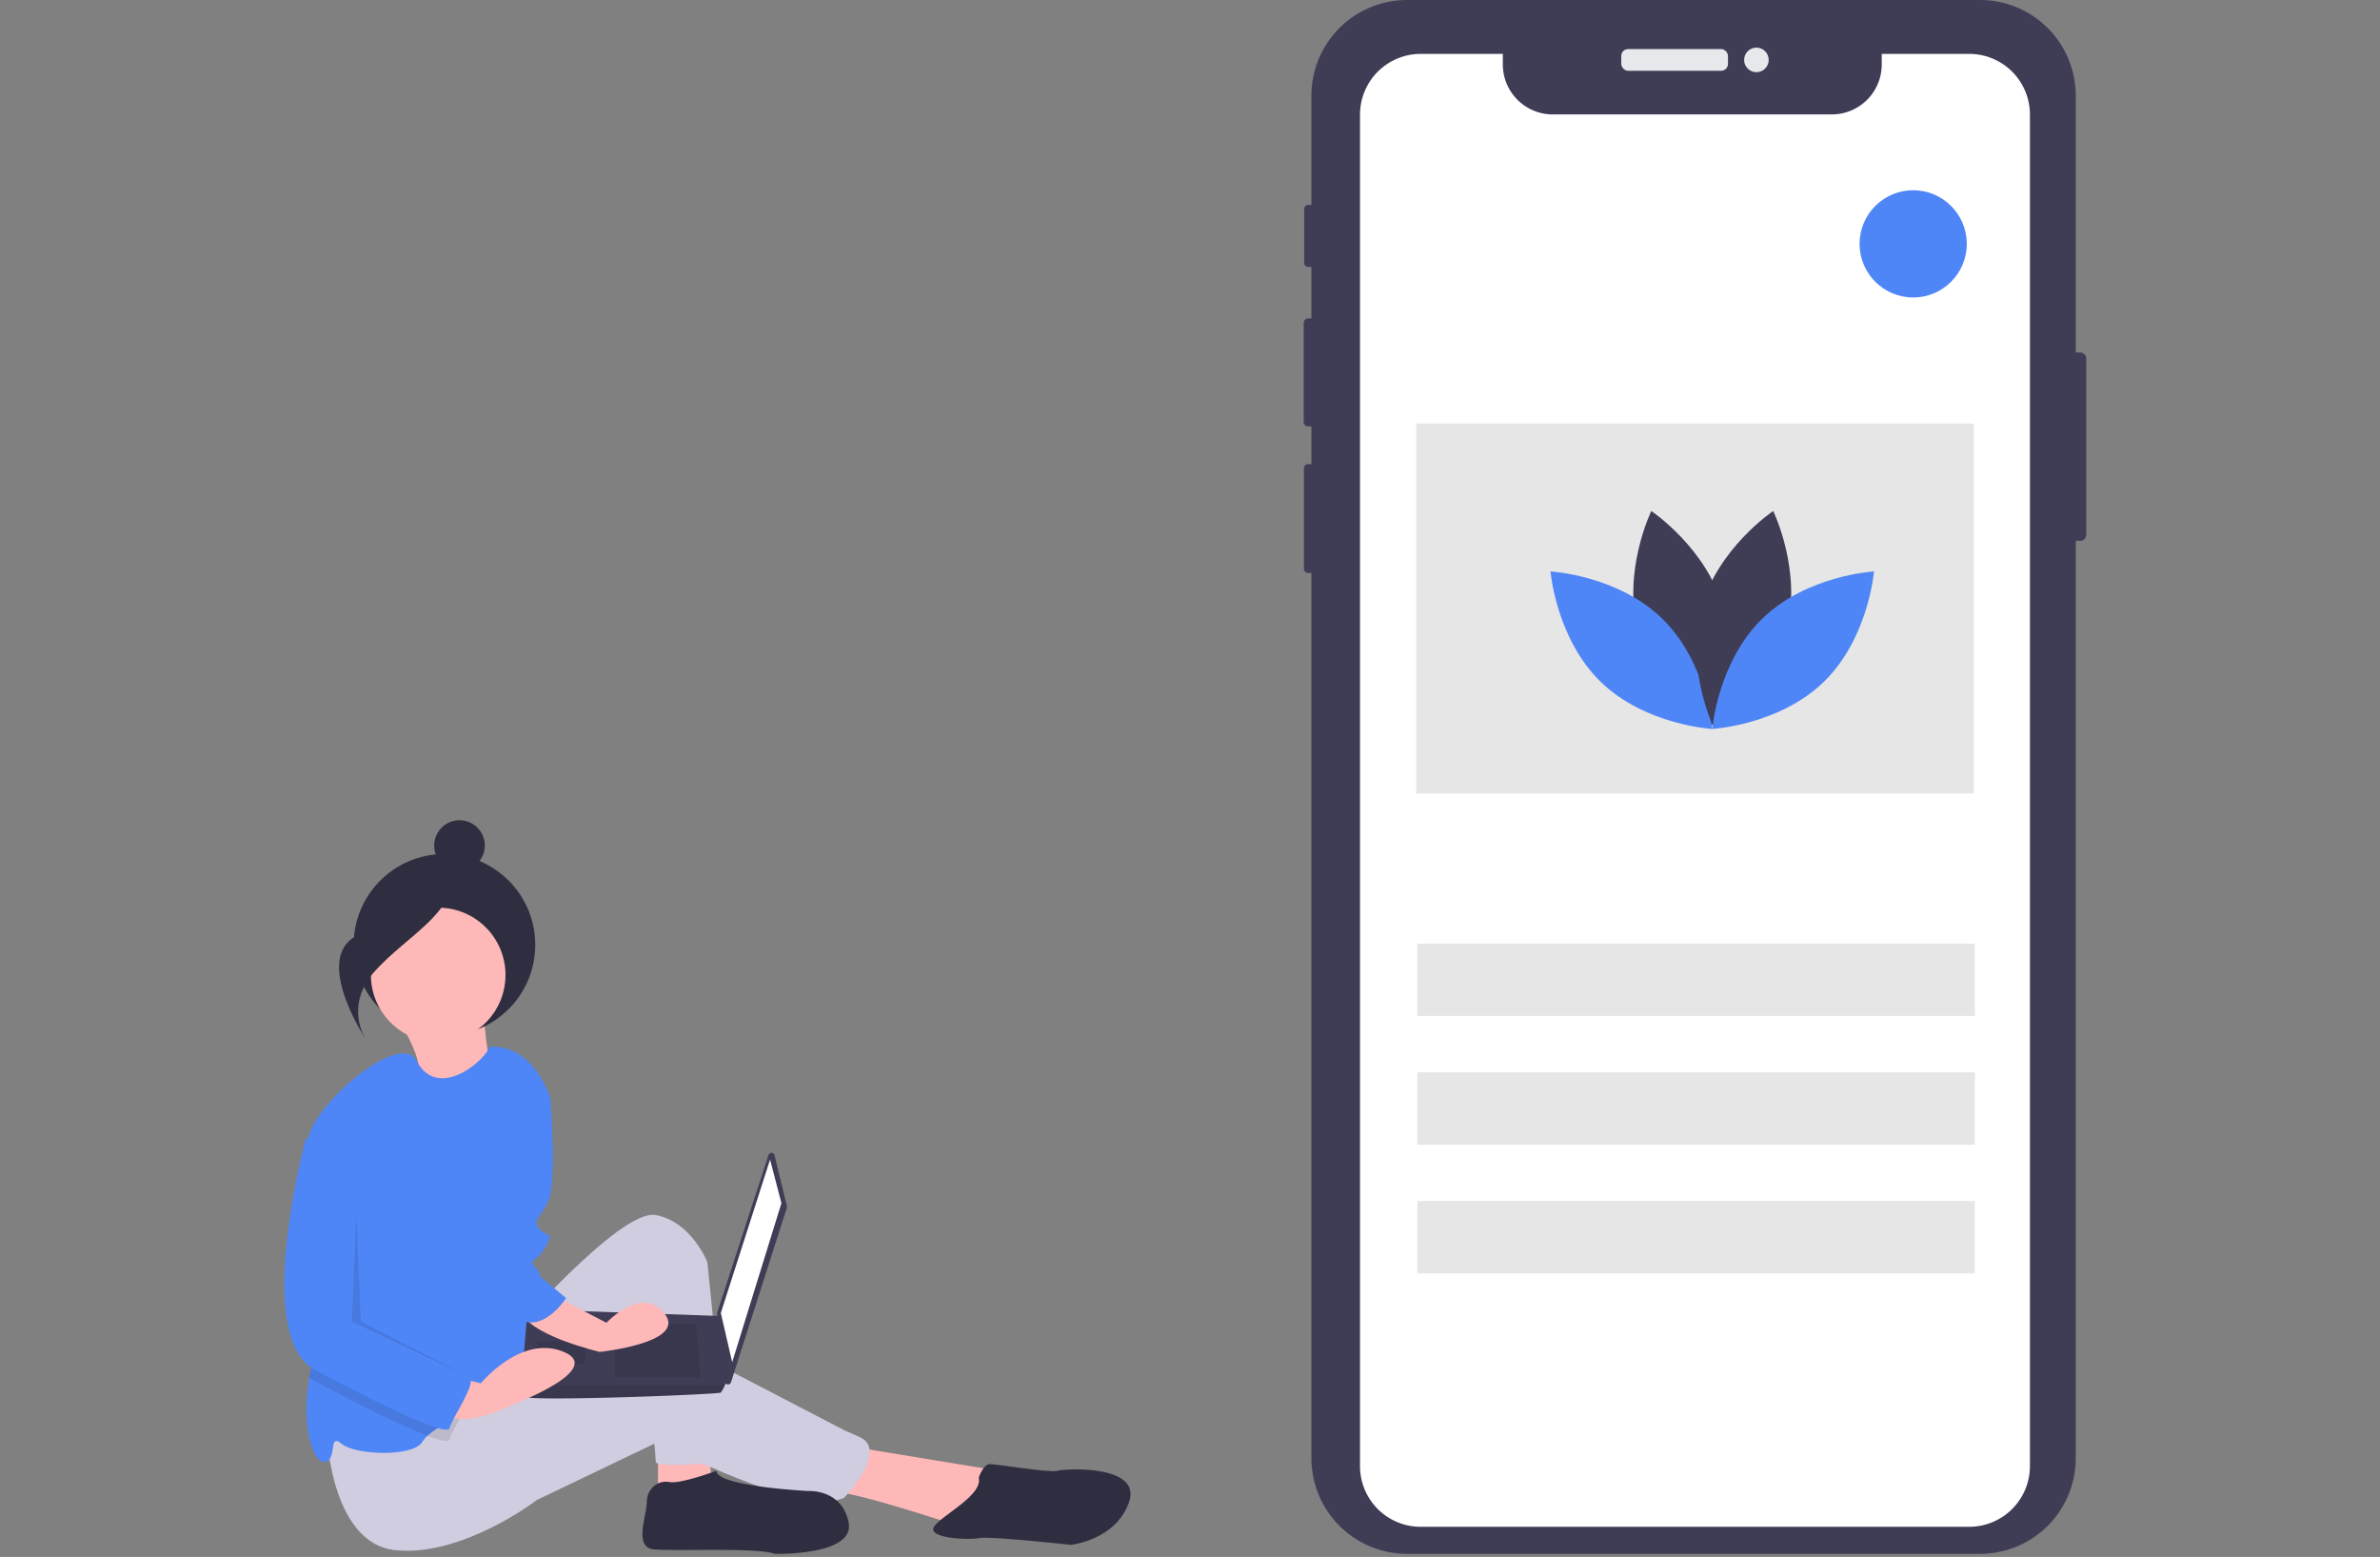 <svg height="580.723" viewBox="0 0 888 580.723" width="888" xmlns="http://www.w3.org/2000/svg"><rect x="0" y="0" width="888" height="580.723" fill="#808080" stroke="none"/><path d="m304.558 539.723s10.804 17.136 6.946 21.776 28.95 4.756 28.95 4.756-4.928-24.928-3.478-30.665z" fill="#ffb8b8" transform="translate(-156 -159.638)"/><circle cx="165.825" cy="352.416" fill="#2f2e41" r="33.88"/><path d="m245.51 536.052v20.085l20.084-4.185-1.673-14.226z" fill="#ffb8b8"/><path d="m472.642 699.038 56.069 9.205-14.226 20.921s-39.332-13.39-49.374-13.39 7.532-16.737 7.532-16.737z" fill="#ffb8b8" transform="translate(-156 -159.638)"/><path d="m345.441 658.869s41.843-48.537 55.232-46.027 19.248 17.574 19.248 17.574l7.532 74.48s-26.779 2.511-26.779 0-5.021-56.069-5.021-56.069-39.332 87.033-60.253 29.29z" fill="#d0cde1" transform="translate(-156 -159.638)"/><path d="m277.656 691.506s.837 43.843 25.942 46.353 52.722-18.737 52.722-18.737l45.19-21.649s53.559 28.344 69.459 20.813c0 0 16.737-17.574 5.858-22.595s-.837 0-.837 0l-64.438-33.474s-12.553-3.347-34.311 5.858-51.048 13.39-51.048 13.39z" fill="#d0cde1" transform="translate(-156 -159.638)"/><circle cx="163.498" cy="363.66" fill="#ffb8b8" r="25.106"/><path d="m355.483 593.594-1.674 35.148s.837 46.027-6.695 49.374c-3.808 1.69-11.457 5.088-18.528 8.804-5.306 2.778-10.285 5.724-13.063 8.26a9.368 9.368 0 0 0 -1.883 2.184c-3.347 5.858-25.106 5.021-30.127.837s-1.674 5.021-5.858 6.695c-4.05 1.623-9.666-11.649-6.226-31.466.109-.661.234-1.331.368-2.008 3.841-19.206-2.193-65.208-1.264-82.982a31.273 31.273 0 0 1 .427-4.05c2.511-13.39 34.545-40.638 40.537-29.03 7.381 14.327 24.336 1.239 27.248-5.281 16.737-.837 22.595 19.248 22.595 19.248z" fill="#4f86f7" transform="translate(-156 -159.638)"/><path d="m423.268 708.243s-13.39 5.021-17.574 4.184-8.369 2.511-8.369 7.532-5.021 16.737 2.511 17.574 38.495-.837 45.19 1.674c0 0 30.127.837 27.616-11.716s-15.063-11.716-15.063-11.716-34.311-1.674-34.311-7.532z" fill="#2f2e41" transform="translate(-156 -159.638)"/><path d="m521.18 710.754s1.674-5.021 4.184-5.021 22.595 3.347 25.106 2.511 31.8-2.511 26.779 11.716-21.758 15.9-21.758 15.9-30.127-3.347-34.311-2.511-19.248 0-16.737-4.184 18.411-11.716 16.737-18.411z" fill="#2f2e41" transform="translate(-156 -159.638)"/><path d="m445.005 590.551 4.591 18.938a1.183 1.183 0 0 1 -.023.639l-20.826 65.082a1.183 1.183 0 0 1 -2.302-.227l-2.881-25.353a1.183 1.183 0 0 1 .051-.5l19.116-58.667a1.183 1.183 0 0 1 2.274.088z" fill="#3f3d56" transform="translate(-156 -159.638)"/><path d="m287.316 432.512 4.239 16.249-18.369 59.344-4.239-18.368z" fill="#fff"/><path d="m350.768 680.46c.706 2.119 73.473-.706 74.18-1.413a15.335 15.335 0 0 0 1.554-2.826c.664-1.413 1.272-2.826 1.272-2.826l-2.826-22.876-72.06-2.557s-1.802 19.386-2.169 28.259a21.199 21.199 0 0 0 .05 4.239z" fill="#3f3d56" transform="translate(-156 -159.638)"/><path d="m259.763 493.975 1.413 19.782h-31.791v-19.782z" opacity=".1"/><path d="m218.788 500.334.19-.038-.897 8.515h-17.662v-8.477z" opacity=".1"/><path d="m350.768 680.46c.706 2.119 73.473-.706 74.18-1.413a15.335 15.335 0 0 0 1.554-2.826h-75.784a21.199 21.199 0 0 0 .05 4.239z" opacity=".1" transform="translate(-156 -159.638)"/><circle cx="171.439" cy="315.379" fill="#2f2e41" r="9.442"/><g transform="translate(-156 -159.638)"><path d="m324.599 485.295s-9.647 16.046-32.078 22.052-.183 39.715-.183 39.715-8.09-12.258 3.579-25.239 30.448-21.856 28.683-36.529z" fill="#2f2e41"/><path d="m328.587 686.92c-2.067 3.908-4.494 7.967-4.904 9.607-.276 1.113-3.339.469-8.159-1.347-9.666-3.657-26.419-12.034-42.052-20.411a13.202 13.202 0 0 1 -2.042-1.339c.109-.661.234-1.331.368-2.008 3.841-19.206-2.193-65.208-1.264-82.982l7.122-2.377 14.226 13.39v56.906s36.822 20.084 39.332 21.758c1.28.854-.485 4.745-2.628 8.804z" opacity=".1"/><path d="m359.667 641.295 22.595 11.716s13.39-14.226 21.758-3.347-24.269 14.226-24.269 14.226-28.453-6.695-29.29-15.9 9.205-6.695 9.205-6.695z" fill="#ffb8b8"/><path d="m322.009 672.259 13.39 3.347s15.063-18.411 30.964-11.716-20.084 20.084-20.084 20.084-19.248 10.042-26.779 1.674 2.511-13.39 2.511-13.39z" fill="#ffb8b8"/><path d="m351.299 561.794c.837.837 10.042 7.532 10.042 7.532s2.511 31.8-.837 38.495-5.858 6.695-3.347 10.042 5.858.837 2.511 6.695-6.695 5.021-4.184 7.532 1.674 3.347 1.674 3.347l10.042 8.369s-6.161 9.813-13.96 9.091-14.493-38.381-14.493-38.381z" fill="#4f86f7"/><path d="m277.656 581.878-7.532 2.511s-20.084 73.643 3.347 86.196 49.374 25.106 50.211 21.758 10.042-16.737 7.532-18.411-39.332-21.758-39.332-21.758v-56.906z" fill="#4f86f7"/></g><path d="m132.953 452.785-1.673 40.169 44.353 20.922-41.006-20.922z" opacity=".1"/><path d="m934.4 293.398v65.68a2.296 2.296 0 0 1 -2.29 2.29h-1.63v342.15a35.702 35.702 0 0 1 -35.7 35.7h-213.79a35.693 35.693 0 0 1 -35.69-35.7v-330.15h-1.18a1.618 1.618 0 0 1 -1.62-1.61v-37.38a1.62 1.62 0 0 1 1.62-1.62h1.18v-14.08h-1.19a1.696 1.696 0 0 1 -1.69-1.7v-36.87a1.694 1.694 0 0 1 1.69-1.69h1.19v-19.22h-1.21a1.498 1.498 0 0 1 -1.5-1.5v-20.12a1.507 1.507 0 0 1 1.5-1.51h1.21v-40.74a35.691 35.691 0 0 1 35.69-35.69h213.79a35.7 35.7 0 0 1 35.7 35.69v95.78h1.63a2.296 2.296 0 0 1 2.29 2.29z" fill="#3f3d56" transform="translate(-156 -159.638)"/><rect fill="#e6e8ec" height="8.086" rx="2.542" width="39.823" x="604.903" y="18.307"/><circle cx="655.335" cy="22.35" fill="#e6e8ec" r="4.587"/><path d="m913.385 202.388v504.09a22.65 22.65 0 0 1 -22.65 22.64h-204.65a22.611 22.611 0 0 1 -22.65-22.64v-504.09a22.649 22.649 0 0 1 22.65-22.65h30.63v3.93a18.65 18.65 0 0 0 18.65 18.65h104.08a18.65 18.65 0 0 0 18.65-18.65v-3.93h32.64a22.643 22.643 0 0 1 22.65 22.65z" fill="#fff" transform="translate(-156 -159.638)"/><path d="m528.827 351.959h208v27h-208z" fill="#e6e6e6"/><path d="m528.827 399.959h208v27h-208z" fill="#e6e6e6"/><path d="m528.827 447.959h208v27h-208z" fill="#e6e6e6"/><circle cx="713.827" cy="90.959" fill="#4f86f7" r="20"/><path d="m528.41 157.959h208v138h-208z" fill="#e6e6e6"/><path d="m767.235 395.188c6.073 22.45 26.875 36.354 26.875 36.354s10.955-22.495 4.882-44.945-26.875-36.354-26.875-36.354-10.955 22.495-4.882 44.945z" fill="#3f3d56" transform="translate(-156 -159.638)"/><path d="m776.159 390.363c16.665 16.223 18.7 41.16 18.7 41.16s-24.984-1.364-41.648-17.587-18.7-41.16-18.7-41.16 24.984 1.364 41.648 17.587z" fill="#4f86f7" transform="translate(-156 -159.638)"/><path d="m822.484 395.188c-6.073 22.45-26.875 36.354-26.875 36.354s-10.955-22.495-4.882-44.945 26.875-36.354 26.875-36.354 10.955 22.495 4.882 44.945z" fill="#3f3d56" transform="translate(-156 -159.638)"/><path d="m813.56 390.363c-16.665 16.223-18.7 41.16-18.7 41.16s24.984-1.364 41.648-17.587 18.7-41.16 18.7-41.16-24.984 1.364-41.648 17.587z" fill="#4f86f7" transform="translate(-156 -159.638)"/></svg>